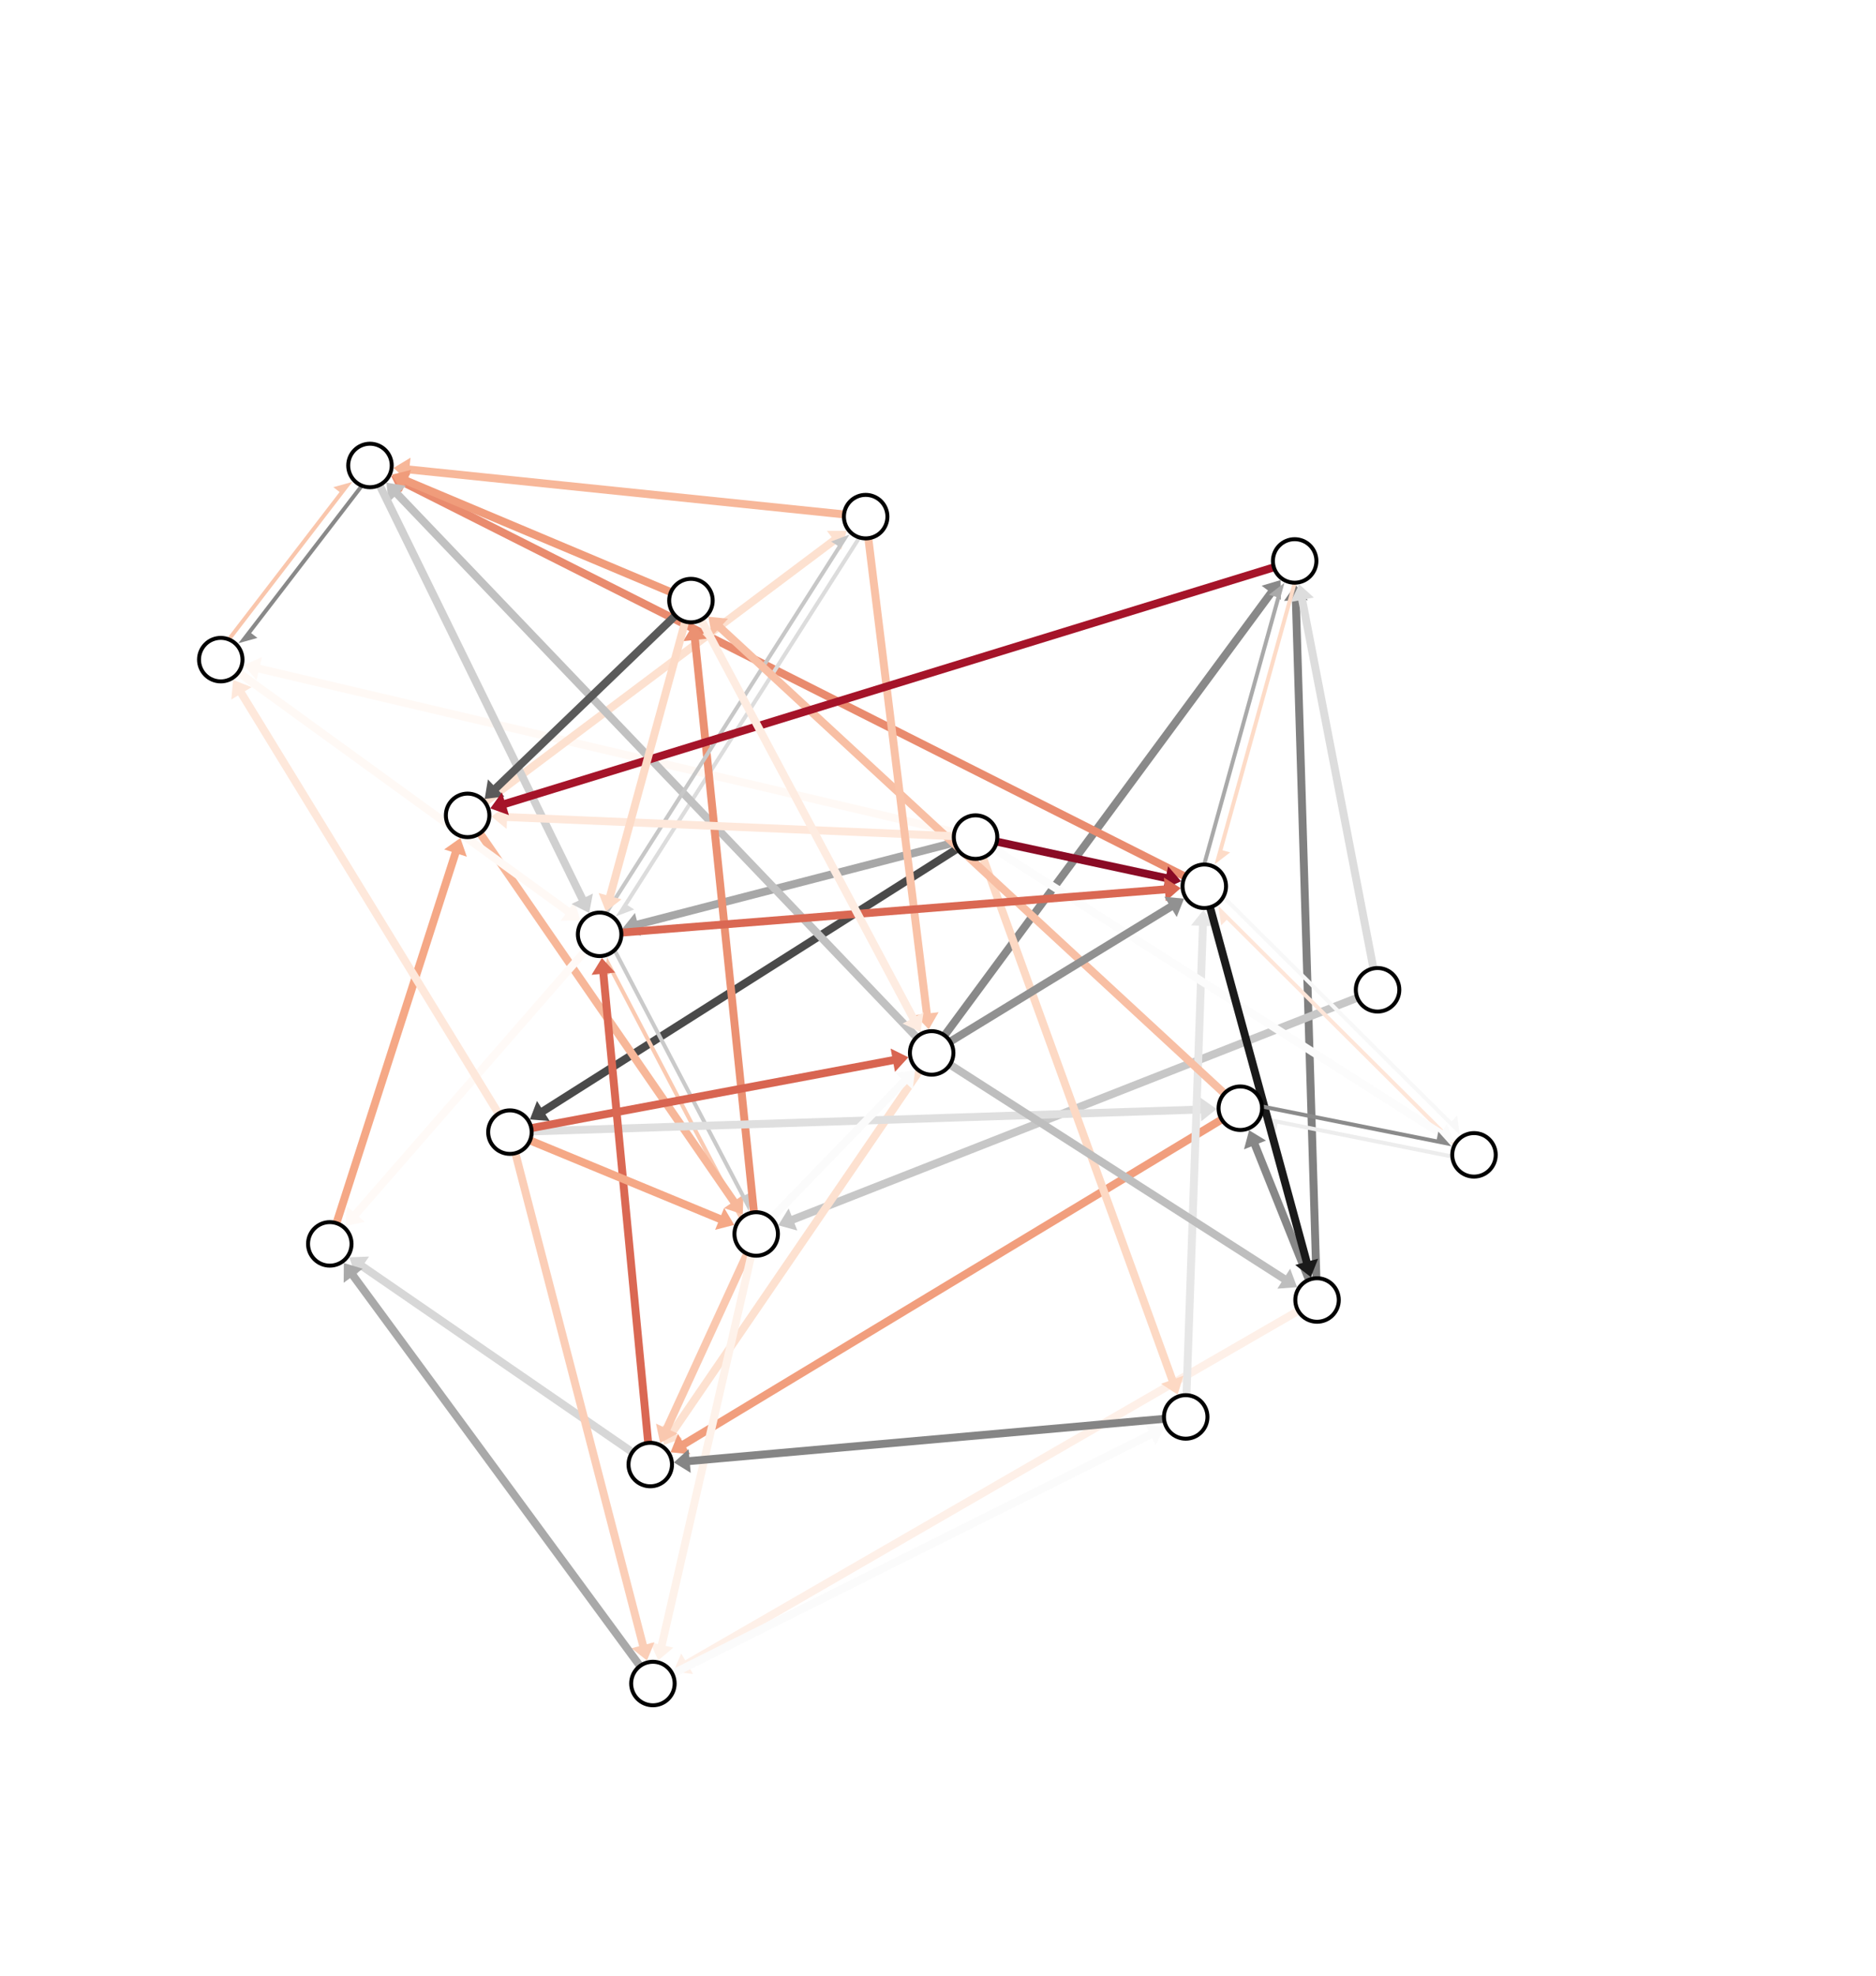 <?xml version="1.0" encoding="utf-8" standalone="no"?>
<!DOCTYPE svg PUBLIC "-//W3C//DTD SVG 1.1//EN"
  "http://www.w3.org/Graphics/SVG/1.1/DTD/svg11.dtd">
<!-- Created with matplotlib (http://matplotlib.org/) -->
<svg height="1455pt" version="1.1" viewBox="0 0 1382 1455" width="1382pt" xmlns="http://www.w3.org/2000/svg" xmlns:xlink="http://www.w3.org/1999/xlink">
 <defs>
  <style type="text/css">
*{stroke-linecap:butt;stroke-linejoin:round;}
  </style>
 </defs>
 <g id="figure_1">
  <g id="patch_1">
   <path d="M 0 1455.84 
L 1382.4 1455.84 
L 1382.4 0 
L 0 0 
z
" style="fill:#ffffff;"/>
  </g>
  <g id="axes_1">
   <g id="patch_2">
    <path clip-path="url(#pf992af3652)" d="M 257.349 925.811 
L 271.903 925.218 
L 268.6 930.017 
L 480.677 1075.972 
L 479.026 1078.372 
L 477.374 1080.772 
L 265.297 934.817 
L 261.994 939.616 
z
" style="fill:#d7d7d7;"/>
   </g>
   <g id="patch_3">
    <path clip-path="url(#pf992af3652)" d="M 179.642 489.705 
L 192.984 483.863 
L 191.652 489.535 
L 719.32 613.538 
L 718.654 616.374 
L 717.988 619.21 
L 190.319 495.207 
L 188.986 500.878 
z
" style="fill:#fff9f5;"/>
   </g>
   <g id="patch_4">
    <path clip-path="url(#pf992af3652)" d="M 458.643 683.59 
L 467.737 672.212 
L 469.195 677.853 
L 717.925 613.554 
L 718.654 616.374 
L 719.383 619.195 
L 470.653 683.494 
L 472.111 689.135 
z
" style="fill:#a7a7a7;"/>
   </g>
   <g id="patch_5">
    <path clip-path="url(#pf992af3652)" d="M 390.407 824.261 
L 395.576 810.644 
L 398.693 815.566 
L 717.095 613.913 
L 718.654 616.374 
L 720.213 618.835 
L 401.81 820.488 
L 404.927 825.41 
z
" style="fill:#4a4a4a;"/>
   </g>
   <g id="patch_6">
    <path clip-path="url(#pf992af3652)" d="M 954.276 430.511 
L 963.364 441.894 
L 957.541 442.07 
L 973.153 957.131 
L 970.241 957.22 
L 967.329 957.308 
L 951.717 442.247 
L 945.894 442.423 
z
" style="fill:#808080;"/>
   </g>
   <g id="patch_7">
    <path clip-path="url(#pf992af3652)" d="M 943.366 427.103 
L 943.476 441.668 
L 938.789 438.208 
L 688.677 777.01 
L 686.334 775.28 
L 683.99 773.55 
L 934.101 434.747 
L 929.414 431.287 
z
" style="fill:#898989;"/>
   </g>
   <g id="patch_8">
    <path clip-path="url(#pf992af3652)" d="M 288.152 350.607 
L 302.491 348.048 
L 299.868 353.251 
L 888.481 649.976 
L 887.169 652.578 
L 885.858 655.179 
L 297.245 358.453 
L 294.623 363.656 
z
" style="fill:#e98b6e;"/>
   </g>
   <g id="patch_9">
    <path clip-path="url(#pf992af3652)" d="M 930.274 822.28 
L 939.992 833.129 
L 941.131 827.416 
L 1084.714 856.052 
L 1085.283 853.195 
z
" style="fill:#ededed;"/>
   </g>
   <g id="patch_10">
    <path clip-path="url(#pf992af3652)" d="M 289.93 344.532 
L 302.418 337.035 
L 301.82 342.83 
L 638.014 377.513 
L 637.715 380.411 
L 637.416 383.308 
L 301.222 348.626 
L 300.624 354.421 
z
" style="fill:#f7b799;"/>
   </g>
   <g id="patch_11">
    <path clip-path="url(#pf992af3652)" d="M 496.12 1230.881 
L 501.843 1217.487 
L 504.756 1222.533 
L 968.785 954.697 
L 970.241 957.22 
L 971.697 959.743 
L 507.668 1227.579 
L 510.581 1232.625 
z
" style="fill:#fef0e8;"/>
   </g>
   <g id="patch_12">
    <path clip-path="url(#pf992af3652)" d="M 288.655 349.517 
L 302.784 345.981 
L 300.525 351.351 
L 510.133 439.542 
L 509.003 442.227 
L 507.873 444.912 
L 298.265 356.721 
L 296.006 362.091 
z
" style="fill:#f09c7b;"/>
   </g>
   <g id="patch_13">
    <path clip-path="url(#pf992af3652)" d="M 957.066 430.201 
L 967.859 439.982 
L 962.139 441.088 
L 1017.685 728.257 
L 1014.825 728.81 
L 1011.965 729.363 
L 956.419 442.195 
L 950.698 443.301 
z
" style="fill:#dddddd;"/>
   </g>
   <g id="patch_14">
    <path clip-path="url(#pf992af3652)" d="M 447.237 704.804 
L 444.891 719.179 
L 450.054 716.48 
L 551.903 911.293 
L 554.485 909.943 
z
" style="fill:#facab1;"/>
   </g>
   <g id="patch_15">
    <path clip-path="url(#pf992af3652)" d="M 623.733 390.899 
L 619.656 404.882 
L 616.16 400.221 
L 346.223 602.709 
L 344.475 600.379 
L 342.727 598.048 
L 612.664 395.561 
L 609.168 390.9 
z
" style="fill:#fde1d0;"/>
   </g>
   <g id="patch_16">
    <path clip-path="url(#pf992af3652)" d="M 857.853 1051.137 
L 851.34 1064.165 
L 848.734 1058.954 
L 482.285 1242.224 
L 480.982 1239.618 
L 479.679 1237.013 
L 846.128 1053.743 
L 843.522 1048.533 
z
" style="fill:#fbfbfb;"/>
   </g>
   <g id="patch_17">
    <path clip-path="url(#pf992af3652)" d="M 547.142 894.206 
L 533.332 889.576 
L 538.128 886.268 
L 342.077 602.033 
L 344.475 600.379 
L 346.873 598.725 
L 542.924 882.96 
L 547.72 879.652 
z
" style="fill:#f7b799;"/>
   </g>
   <g id="patch_18">
    <path clip-path="url(#pf992af3652)" d="M 453.57 674.79 
L 467.202 669.66 
L 462.289 666.529 
L 642.628 383.542 
L 640.172 381.976 
z
" style="fill:#dcdcdc;"/>
   </g>
   <g id="patch_19">
    <path clip-path="url(#pf992af3652)" d="M 573.335 902.204 
L 580.986 889.81 
L 583.116 895.233 
L 1013.76 726.098 
L 1014.825 728.81 
L 1015.89 731.521 
L 585.246 900.656 
L 587.376 906.079 
z
" style="fill:#c7c7c7;"/>
   </g>
   <g id="patch_20">
    <path clip-path="url(#pf992af3652)" d="M 488.893 1063.945 
L 488.258 1049.394 
L 493.067 1052.683 
L 683.929 773.635 
L 686.334 775.28 
L 688.738 776.924 
L 497.876 1055.972 
L 502.685 1059.261 
z
" style="fill:#fde1d0;"/>
   </g>
   <g id="patch_21">
    <path clip-path="url(#pf992af3652)" d="M 946.259 429.101 
L 934.719 437.987 
L 940.332 439.548 
L 881.556 651.018 
L 884.363 651.798 
z
" style="fill:#a9a9a9;"/>
   </g>
   <g id="patch_22">
    <path clip-path="url(#pf992af3652)" d="M 486.326 1062.491 
L 483.252 1048.253 
L 488.546 1050.687 
L 554.419 907.377 
L 557.066 908.594 
L 559.713 909.81 
L 493.839 1053.12 
L 499.133 1055.553 
z
" style="fill:#fac8af;"/>
   </g>
   <g id="patch_23">
    <path clip-path="url(#pf992af3652)" d="M 551.55 891.755 
L 553.896 877.379 
L 548.733 880.079 
L 446.883 685.265 
L 444.302 686.615 
z
" style="fill:#cacaca;"/>
   </g>
   <g id="patch_24">
    <path clip-path="url(#pf992af3652)" d="M 254.439 902.729 
L 255.51 888.203 
L 259.901 892.032 
L 439.525 686.05 
L 441.72 687.965 
L 443.916 689.879 
L 264.292 895.861 
L 268.684 899.69 
z
" style="fill:#fffaf7;"/>
   </g>
   <g id="patch_25">
    <path clip-path="url(#pf992af3652)" d="M 284.626 355.369 
L 298.996 357.747 
L 294.786 361.775 
L 688.439 773.266 
L 686.334 775.28 
L 684.229 777.293 
L 290.576 365.802 
L 286.366 369.83 
z
" style="fill:#c1c1c1;"/>
   </g>
   <g id="patch_26">
    <path clip-path="url(#pf992af3652)" d="M 510.795 459.613 
L 520.682 470.309 
L 514.887 470.906 
L 559.964 908.295 
L 557.066 908.594 
L 554.168 908.892 
L 509.092 471.503 
L 503.296 472.1 
z
" style="fill:#eb9172;"/>
   </g>
   <g id="patch_27">
    <path clip-path="url(#pf992af3652)" d="M 493.99 1069.34 
L 499.45 1055.836 
L 502.46 1060.824 
L 912.197 813.51 
L 913.702 816.004 
L 915.208 818.498 
L 505.471 1065.812 
L 508.482 1070.8 
z
" style="fill:#f19e7d;"/>
   </g>
   <g id="patch_28">
    <path clip-path="url(#pf992af3652)" d="M 175.589 473.626 
L 189.62 469.714 
L 185.001 466.163 
L 277.163 346.29 
L 274.854 344.514 
z
" style="fill:#898989;"/>
   </g>
   <g id="patch_29">
    <path clip-path="url(#pf992af3652)" d="M 870.081 648.906 
L 856.853 655.003 
L 858.076 649.307 
L 718.042 619.222 
L 718.654 616.374 
L 719.266 613.526 
L 859.3 643.611 
L 860.524 637.915 
z
" style="fill:#8a0b25;"/>
   </g>
   <g id="patch_30">
    <path clip-path="url(#pf992af3652)" d="M 427.568 677.708 
L 413.004 677.947 
L 416.423 673.229 
L 160.917 488.065 
L 162.627 485.707 
L 164.336 483.348 
L 419.842 668.512 
L 423.261 663.794 
z
" style="fill:#fff9f5;"/>
   </g>
   <g id="patch_31">
    <path clip-path="url(#pf992af3652)" d="M 896.233 816.576 
L 884.873 825.692 
L 884.682 819.869 
L 375.736 836.525 
L 375.641 833.613 
L 375.546 830.702 
L 884.492 814.046 
L 884.301 808.223 
z
" style="fill:#dfdfdf;"/>
   </g>
   <g id="patch_32">
    <path clip-path="url(#pf992af3652)" d="M 259.581 354.82 
L 245.551 358.731 
L 250.17 362.282 
L 158.008 482.155 
L 160.317 483.931 
z
" style="fill:#f9c6ac;"/>
   </g>
   <g id="patch_33">
    <path clip-path="url(#pf992af3652)" d="M 897.502 666.973 
L 899.596 681.387 
L 903.706 677.258 
L 1081.743 854.467 
L 1083.798 852.403 
z
" style="fill:#fee6d9;"/>
   </g>
   <g id="patch_34">
    <path clip-path="url(#pf992af3652)" d="M 669.155 778.505 
L 659.316 789.244 
L 658.241 783.518 
L 376.179 836.476 
L 375.641 833.613 
L 375.103 830.75 
L 657.165 777.792 
L 656.09 772.066 
z
" style="fill:#d86551;"/>
   </g>
   <g id="patch_35">
    <path clip-path="url(#pf992af3652)" d="M 886.558 670.046 
L 894.884 681.997 
L 889.061 681.793 
L 876.397 1043.421 
L 873.485 1043.319 
L 870.574 1043.217 
L 883.238 681.589 
L 877.416 681.385 
z
" style="fill:#e7e7e7;"/>
   </g>
   <g id="patch_36">
    <path clip-path="url(#pf992af3652)" d="M 920.199 832.231 
L 932.643 839.8 
L 927.234 841.966 
L 972.946 956.137 
L 970.241 957.22 
L 967.537 958.302 
L 921.826 844.131 
L 916.417 846.297 
z
" style="fill:#878787;"/>
   </g>
   <g id="patch_37">
    <path clip-path="url(#pf992af3652)" d="M 867.526 1026.887 
L 855.338 1018.912 
L 860.815 1016.926 
L 715.915 617.367 
L 718.654 616.374 
L 721.393 615.381 
L 866.292 1014.94 
L 871.77 1012.954 
z
" style="fill:#fdd9c4;"/>
   </g>
   <g id="patch_38">
    <path clip-path="url(#pf992af3652)" d="M 443.383 705.364 
L 453.191 716.132 
L 447.391 716.686 
L 481.926 1078.095 
L 479.026 1078.372 
L 476.126 1078.649 
L 441.591 717.24 
L 435.792 717.795 
z
" style="fill:#da6853;"/>
   </g>
   <g id="patch_39">
    <path clip-path="url(#pf992af3652)" d="M 540.913 901.918 
L 526.806 905.544 
L 529.031 900.159 
L 374.528 836.305 
L 375.641 833.613 
L 376.754 830.921 
L 531.257 894.775 
L 533.482 889.39 
z
" style="fill:#f5a886;"/>
   </g>
   <g id="patch_40">
    <path clip-path="url(#pf992af3652)" d="M 434.029 672.269 
L 421.054 665.651 
L 426.286 663.088 
L 269.928 344.021 
L 272.544 342.739 
L 275.16 341.457 
L 431.517 660.524 
L 436.749 657.96 
z
" style="fill:#d0d0d0;"/>
   </g>
   <g id="patch_41">
    <path clip-path="url(#pf992af3652)" d="M 625.865 393.585 
L 612.233 398.715 
L 617.146 401.846 
L 436.807 684.833 
L 439.264 686.399 
z
" style="fill:#c7c7c7;"/>
   </g>
   <g id="patch_42">
    <path clip-path="url(#pf992af3652)" d="M 339.121 617.017 
L 343.871 630.786 
L 338.325 629.002 
L 245.724 916.794 
L 242.951 915.902 
L 240.178 915.01 
L 332.779 627.217 
L 327.233 625.433 
z
" style="fill:#f5a886;"/>
   </g>
   <g id="patch_43">
    <path clip-path="url(#pf992af3652)" d="M 521.843 454.086 
L 536.332 455.572 
L 532.379 459.852 
L 915.679 813.864 
L 913.702 816.004 
L 911.726 818.144 
L 528.426 464.132 
L 524.473 468.412 
z
" style="fill:#f8bfa4;"/>
   </g>
   <g id="patch_44">
    <path clip-path="url(#pf992af3652)" d="M 955.525 947.789 
L 940.999 948.86 
L 944.143 943.955 
L 684.762 777.732 
L 686.334 775.28 
L 687.905 772.827 
L 947.286 939.049 
L 950.43 934.144 
z
" style="fill:#bebebe;"/>
   </g>
   <g id="patch_45">
    <path clip-path="url(#pf992af3652)" d="M 1071.113 840.946 
L 1056.589 842.055 
L 1059.72 837.141 
L 717.089 618.831 
L 718.654 616.374 
L 720.219 613.918 
L 1062.851 832.228 
L 1065.982 827.314 
z
" style="fill:#fcfcfc;"/>
   </g>
   <g id="patch_46">
    <path clip-path="url(#pf992af3652)" d="M 361.937 601.125 
L 373.952 592.892 
L 373.703 598.712 
L 718.778 613.464 
L 718.654 616.374 
L 718.53 619.285 
L 373.454 604.533 
L 373.206 610.354 
z
" style="fill:#fee8db;"/>
   </g>
   <g id="patch_47">
    <path clip-path="url(#pf992af3652)" d="M 484.898 1222.584 
L 478.991 1209.27 
L 484.669 1210.575 
L 554.227 907.941 
L 557.066 908.594 
L 559.905 909.246 
L 490.347 1211.88 
L 496.025 1213.185 
z
" style="fill:#fef2ea;"/>
   </g>
   <g id="patch_48">
    <path clip-path="url(#pf992af3652)" d="M 357.076 588.266 
L 359.42 573.891 
L 363.457 578.091 
L 506.984 440.127 
L 509.003 442.227 
L 511.022 444.327 
L 367.495 582.291 
L 371.532 586.492 
z
" style="fill:#5a5a5a;"/>
   </g>
   <g id="patch_49">
    <path clip-path="url(#pf992af3652)" d="M 496.436 1076.825 
L 507.269 1067.088 
L 507.785 1072.892 
L 873.227 1040.417 
L 873.485 1043.319 
L 873.743 1046.22 
L 508.3 1078.695 
L 508.816 1084.498 
z
" style="fill:#858585;"/>
   </g>
   <g id="patch_50">
    <path clip-path="url(#pf992af3652)" d="M 476.593 1222.7 
L 465.207 1213.616 
L 470.847 1212.153 
L 372.821 834.345 
L 375.641 833.613 
L 378.461 832.881 
L 476.486 1210.689 
L 482.125 1209.226 
z
" style="fill:#fbceb7;"/>
   </g>
   <g id="patch_51">
    <path clip-path="url(#pf992af3652)" d="M 253.305 929.983 
L 267.249 934.194 
L 262.555 937.645 
L 483.329 1237.893 
L 480.982 1239.618 
L 478.635 1241.344 
L 257.861 941.097 
L 253.167 944.548 
z
" style="fill:#a9a9a9;"/>
   </g>
   <g id="patch_52">
    <path clip-path="url(#pf992af3652)" d="M 894.657 636.518 
L 906.197 627.631 
L 900.584 626.071 
L 959.36 414.601 
L 956.553 413.821 
z
" style="fill:#fddbc7;"/>
   </g>
   <g id="patch_53">
    <path clip-path="url(#pf992af3652)" d="M 674.166 787.828 
L 672.329 802.277 
L 668.146 798.221 
L 559.158 910.622 
L 557.066 908.594 
L 554.975 906.566 
L 663.963 794.165 
L 659.781 790.11 
z
" style="fill:#fbfbfb;"/>
   </g>
   <g id="patch_54">
    <path clip-path="url(#pf992af3652)" d="M 965.643 940.357 
L 954.146 931.414 
L 959.767 929.881 
L 884.359 653.344 
L 887.169 652.578 
L 889.98 651.811 
L 965.388 928.349 
L 971.009 926.816 
z
" style="fill:#1a1a1a;"/>
   </g>
   <g id="patch_55">
    <path clip-path="url(#pf992af3652)" d="M 684.198 757.932 
L 674.1 747.435 
L 679.882 746.723 
L 634.824 380.767 
L 637.715 380.411 
L 640.606 380.055 
L 685.665 746.011 
L 691.447 745.299 
z
" style="fill:#f9c2a7;"/>
   </g>
   <g id="patch_56">
    <path clip-path="url(#pf992af3652)" d="M 171.754 500.613 
L 185.291 505.987 
L 180.322 509.029 
L 378.125 832.092 
L 375.641 833.613 
L 373.157 835.134 
L 175.354 512.072 
L 170.385 515.114 
z
" style="fill:#fee8db;"/>
   </g>
   <g id="patch_57">
    <path clip-path="url(#pf992af3652)" d="M 361.181 595.242 
L 369.75 583.464 
L 371.463 589.033 
L 952.89 410.257 
L 953.746 413.041 
L 954.603 415.825 
L 373.175 594.602 
L 374.887 600.171 
z
" style="fill:#a51429;"/>
   </g>
   <g id="patch_58">
    <path clip-path="url(#pf992af3652)" d="M 1075.52 835.943 
L 1073.427 821.529 
L 1069.317 825.658 
L 891.279 648.448 
L 889.224 650.513 
z
" style="fill:#f8f8f8;"/>
   </g>
   <g id="patch_59">
    <path clip-path="url(#pf992af3652)" d="M 869.746 653.962 
L 858.822 663.596 
L 858.361 657.789 
L 441.951 690.868 
L 441.72 687.965 
L 441.49 685.061 
L 857.899 651.981 
L 857.438 646.173 
z
" style="fill:#da6853;"/>
   </g>
   <g id="patch_60">
    <path clip-path="url(#pf992af3652)" d="M 446.336 671.106 
L 440.984 657.56 
L 446.604 659.099 
L 506.193 441.458 
L 509.003 442.227 
L 511.813 442.996 
L 452.223 660.637 
L 457.842 662.176 
z
" style="fill:#fddbc7;"/>
   </g>
   <g id="patch_61">
    <path clip-path="url(#pf992af3652)" d="M 1069.282 844.063 
L 1059.564 833.213 
L 1058.425 838.927 
L 914.842 810.291 
L 914.272 813.148 
z
" style="fill:#8b8b8b;"/>
   </g>
   <g id="patch_62">
    <path clip-path="url(#pf992af3652)" d="M 678.119 759.852 
L 664.929 753.674 
L 670.071 750.936 
L 506.432 443.596 
L 509.003 442.227 
L 511.574 440.858 
L 675.214 748.197 
L 680.357 745.459 
z
" style="fill:#feece1;"/>
   </g>
   <g id="patch_63">
    <path clip-path="url(#pf992af3652)" d="M 872.254 661.69 
L 866.867 675.223 
L 863.829 670.251 
L 687.852 777.766 
L 686.334 775.28 
L 684.815 772.794 
L 860.792 665.279 
L 857.754 660.308 
z
" style="fill:#919191;"/>
   </g>
   <g id="matplotlib.axis_1"/>
   <g id="matplotlib.axis_2"/>
   <g id="patch_64">
    <path clip-path="url(#pf992af3652)" d="M 718.654 633.853 
C 723.289 633.853 727.736 632.011 731.013 628.733 
C 734.291 625.456 736.133 621.01 736.133 616.374 
C 736.133 611.739 734.291 607.293 731.013 604.015 
C 727.736 600.737 723.289 598.896 718.654 598.896 
C 714.019 598.896 709.573 600.737 706.295 604.015 
C 703.017 607.293 701.176 611.739 701.176 616.374 
C 701.176 621.01 703.017 625.456 706.295 628.733 
C 709.573 632.011 714.019 633.853 718.654 633.853 
z
"/>
   </g>
   <g id="patch_65">
    <path clip-path="url(#pf992af3652)" d="M 162.627 503.185 
C 167.262 503.185 171.708 501.343 174.986 498.066 
C 178.264 494.788 180.105 490.342 180.105 485.707 
C 180.105 481.071 178.264 476.625 174.986 473.347 
C 171.708 470.07 167.262 468.228 162.627 468.228 
C 157.991 468.228 153.545 470.07 150.268 473.347 
C 146.99 476.625 145.148 481.071 145.148 485.707 
C 145.148 490.342 146.99 494.788 150.268 498.066 
C 153.545 501.343 157.991 503.185 162.627 503.185 
z
"/>
   </g>
   <g id="patch_66">
    <path clip-path="url(#pf992af3652)" d="M 375.641 851.092 
C 380.276 851.092 384.723 849.25 388 845.972 
C 391.278 842.695 393.12 838.248 393.12 833.613 
C 393.12 828.978 391.278 824.532 388 821.254 
C 384.723 817.976 380.276 816.135 375.641 816.135 
C 371.006 816.135 366.56 817.976 363.282 821.254 
C 360.004 824.532 358.163 828.978 358.163 833.613 
C 358.163 838.248 360.004 842.695 363.282 845.972 
C 366.56 849.25 371.006 851.092 375.641 851.092 
z
"/>
   </g>
   <g id="patch_67">
    <path clip-path="url(#pf992af3652)" d="M 479.026 1095.85 
C 483.661 1095.85 488.107 1094.009 491.385 1090.731 
C 494.663 1087.453 496.504 1083.007 496.504 1078.372 
C 496.504 1073.736 494.663 1069.29 491.385 1066.013 
C 488.107 1062.735 483.661 1060.893 479.026 1060.893 
C 474.391 1060.893 469.944 1062.735 466.667 1066.013 
C 463.389 1069.29 461.547 1073.736 461.547 1078.372 
C 461.547 1083.007 463.389 1087.453 466.667 1090.731 
C 469.944 1094.009 474.391 1095.85 479.026 1095.85 
z
"/>
   </g>
   <g id="patch_68">
    <path clip-path="url(#pf992af3652)" d="M 970.241 974.698 
C 974.877 974.698 979.323 972.857 982.6 969.579 
C 985.878 966.301 987.72 961.855 987.72 957.22 
C 987.72 952.584 985.878 948.138 982.6 944.861 
C 979.323 941.583 974.877 939.741 970.241 939.741 
C 965.606 939.741 961.16 941.583 957.882 944.861 
C 954.604 948.138 952.763 952.584 952.763 957.22 
C 952.763 961.855 954.604 966.301 957.882 969.579 
C 961.16 972.857 965.606 974.698 970.241 974.698 
z
"/>
   </g>
   <g id="patch_69">
    <path clip-path="url(#pf992af3652)" d="M 913.702 833.483 
C 918.338 833.483 922.784 831.641 926.062 828.364 
C 929.339 825.086 931.181 820.64 931.181 816.004 
C 931.181 811.369 929.339 806.923 926.062 803.645 
C 922.784 800.368 918.338 798.526 913.702 798.526 
C 909.067 798.526 904.621 800.368 901.343 803.645 
C 898.066 806.923 896.224 811.369 896.224 816.004 
C 896.224 820.64 898.066 825.086 901.343 828.364 
C 904.621 831.641 909.067 833.483 913.702 833.483 
z
"/>
   </g>
   <g id="patch_70">
    <path clip-path="url(#pf992af3652)" d="M 441.72 705.443 
C 446.356 705.443 450.802 703.601 454.08 700.324 
C 457.357 697.046 459.199 692.6 459.199 687.965 
C 459.199 683.329 457.357 678.883 454.08 675.605 
C 450.802 672.328 446.356 670.486 441.72 670.486 
C 437.085 670.486 432.639 672.328 429.361 675.605 
C 426.083 678.883 424.242 683.329 424.242 687.965 
C 424.242 692.6 426.083 697.046 429.361 700.324 
C 432.639 703.601 437.085 705.443 441.72 705.443 
z
"/>
   </g>
   <g id="patch_71">
    <path clip-path="url(#pf992af3652)" d="M 557.066 926.072 
C 561.702 926.072 566.148 924.231 569.425 920.953 
C 572.703 917.675 574.545 913.229 574.545 908.594 
C 574.545 903.958 572.703 899.512 569.425 896.234 
C 566.148 892.957 561.702 891.115 557.066 891.115 
C 552.431 891.115 547.985 892.957 544.707 896.234 
C 541.429 899.512 539.588 903.958 539.588 908.594 
C 539.588 913.229 541.429 917.675 544.707 920.953 
C 547.985 924.231 552.431 926.072 557.066 926.072 
z
"/>
   </g>
   <g id="patch_72">
    <path clip-path="url(#pf992af3652)" d="M 480.982 1257.097 
C 485.618 1257.097 490.064 1255.255 493.341 1251.977 
C 496.619 1248.7 498.461 1244.254 498.461 1239.618 
C 498.461 1234.983 496.619 1230.537 493.341 1227.259 
C 490.064 1223.981 485.618 1222.14 480.982 1222.14 
C 476.347 1222.14 471.901 1223.981 468.623 1227.259 
C 465.345 1230.537 463.504 1234.983 463.504 1239.618 
C 463.504 1244.254 465.345 1248.7 468.623 1251.977 
C 471.901 1255.255 476.347 1257.097 480.982 1257.097 
z
"/>
   </g>
   <g id="patch_73">
    <path clip-path="url(#pf992af3652)" d="M 242.951 933.38 
C 247.586 933.38 252.033 931.539 255.31 928.261 
C 258.588 924.983 260.43 920.537 260.43 915.902 
C 260.43 911.267 258.588 906.82 255.31 903.543 
C 252.033 900.265 247.586 898.423 242.951 898.423 
C 238.316 898.423 233.87 900.265 230.592 903.543 
C 227.314 906.82 225.473 911.267 225.473 915.902 
C 225.473 920.537 227.314 924.983 230.592 928.261 
C 233.87 931.539 238.316 933.38 242.951 933.38 
z
"/>
   </g>
   <g id="patch_74">
    <path clip-path="url(#pf992af3652)" d="M 873.485 1060.797 
C 878.121 1060.797 882.567 1058.955 885.844 1055.678 
C 889.122 1052.4 890.964 1047.954 890.964 1043.319 
C 890.964 1038.683 889.122 1034.237 885.844 1030.959 
C 882.567 1027.682 878.121 1025.84 873.485 1025.84 
C 868.85 1025.84 864.404 1027.682 861.126 1030.959 
C 857.848 1034.237 856.007 1038.683 856.007 1043.319 
C 856.007 1047.954 857.848 1052.4 861.126 1055.678 
C 864.404 1058.955 868.85 1060.797 873.485 1060.797 
z
"/>
   </g>
   <g id="patch_75">
    <path clip-path="url(#pf992af3652)" d="M 509.003 459.706 
C 513.638 459.706 518.084 457.864 521.362 454.586 
C 524.64 451.309 526.481 446.862 526.481 442.227 
C 526.481 437.592 524.64 433.146 521.362 429.868 
C 518.084 426.59 513.638 424.749 509.003 424.749 
C 504.368 424.749 499.921 426.59 496.644 429.868 
C 493.366 433.146 491.524 437.592 491.524 442.227 
C 491.524 446.862 493.366 451.309 496.644 454.586 
C 499.921 457.864 504.368 459.706 509.003 459.706 
z
"/>
   </g>
   <g id="patch_76">
    <path clip-path="url(#pf992af3652)" d="M 953.746 430.519 
C 958.382 430.519 962.828 428.678 966.106 425.4 
C 969.383 422.122 971.225 417.676 971.225 413.041 
C 971.225 408.406 969.383 403.959 966.106 400.682 
C 962.828 397.404 958.382 395.562 953.746 395.562 
C 949.111 395.562 944.665 397.404 941.387 400.682 
C 938.11 403.959 936.268 408.406 936.268 413.041 
C 936.268 417.676 938.11 422.122 941.387 425.4 
C 944.665 428.678 949.111 430.519 953.746 430.519 
z
"/>
   </g>
   <g id="patch_77">
    <path clip-path="url(#pf992af3652)" d="M 344.475 617.857 
C 349.11 617.857 353.556 616.016 356.834 612.738 
C 360.111 609.46 361.953 605.014 361.953 600.379 
C 361.953 595.743 360.111 591.297 356.834 588.02 
C 353.556 584.742 349.11 582.9 344.475 582.9 
C 339.839 582.9 335.393 584.742 332.115 588.02 
C 328.838 591.297 326.996 595.743 326.996 600.379 
C 326.996 605.014 328.838 609.46 332.115 612.738 
C 335.393 616.016 339.839 617.857 344.475 617.857 
z
"/>
   </g>
   <g id="patch_78">
    <path clip-path="url(#pf992af3652)" d="M 1085.853 867.817 
C 1090.489 867.817 1094.935 865.975 1098.212 862.697 
C 1101.49 859.42 1103.332 854.973 1103.332 850.338 
C 1103.332 845.703 1101.49 841.257 1098.212 837.979 
C 1094.935 834.701 1090.489 832.86 1085.853 832.86 
C 1081.218 832.86 1076.772 834.701 1073.494 837.979 
C 1070.216 841.257 1068.375 845.703 1068.375 850.338 
C 1068.375 854.973 1070.216 859.42 1073.494 862.697 
C 1076.772 865.975 1081.218 867.817 1085.853 867.817 
z
"/>
   </g>
   <g id="patch_79">
    <path clip-path="url(#pf992af3652)" d="M 686.334 792.758 
C 690.969 792.758 695.415 790.917 698.693 787.639 
C 701.97 784.361 703.812 779.915 703.812 775.28 
C 703.812 770.644 701.97 766.198 698.693 762.921 
C 695.415 759.643 690.969 757.801 686.334 757.801 
C 681.698 757.801 677.252 759.643 673.974 762.921 
C 670.697 766.198 668.855 770.644 668.855 775.28 
C 668.855 779.915 670.697 784.361 673.974 787.639 
C 677.252 790.917 681.698 792.758 686.334 792.758 
z
"/>
   </g>
   <g id="patch_80">
    <path clip-path="url(#pf992af3652)" d="M 637.715 397.889 
C 642.35 397.889 646.796 396.048 650.074 392.77 
C 653.352 389.492 655.193 385.046 655.193 380.411 
C 655.193 375.775 653.352 371.329 650.074 368.052 
C 646.796 364.774 642.35 362.932 637.715 362.932 
C 633.08 362.932 628.633 364.774 625.356 368.052 
C 622.078 371.329 620.236 375.775 620.236 380.411 
C 620.236 385.046 622.078 389.492 625.356 392.77 
C 628.633 396.048 633.08 397.889 637.715 397.889 
z
"/>
   </g>
   <g id="patch_81">
    <path clip-path="url(#pf992af3652)" d="M 272.544 360.217 
C 277.179 360.217 281.626 358.376 284.903 355.098 
C 288.181 351.82 290.023 347.374 290.023 342.739 
C 290.023 338.103 288.181 333.657 284.903 330.379 
C 281.626 327.102 277.179 325.26 272.544 325.26 
C 267.909 325.26 263.463 327.102 260.185 330.379 
C 256.907 333.657 255.066 338.103 255.066 342.739 
C 255.066 347.374 256.907 351.82 260.185 355.098 
C 263.463 358.376 267.909 360.217 272.544 360.217 
z
"/>
   </g>
   <g id="patch_82">
    <path clip-path="url(#pf992af3652)" d="M 887.169 670.056 
C 891.805 670.056 896.251 668.215 899.528 664.937 
C 902.806 661.659 904.648 657.213 904.648 652.578 
C 904.648 647.942 902.806 643.496 899.528 640.219 
C 896.251 636.941 891.805 635.099 887.169 635.099 
C 882.534 635.099 878.088 636.941 874.81 640.219 
C 871.532 643.496 869.691 647.942 869.691 652.578 
C 869.691 657.213 871.532 661.659 874.81 664.937 
C 878.088 668.215 882.534 670.056 887.169 670.056 
z
"/>
   </g>
   <g id="patch_83">
    <path clip-path="url(#pf992af3652)" d="M 1014.825 746.288 
C 1019.461 746.288 1023.907 744.447 1027.185 741.169 
C 1030.462 737.891 1032.304 733.445 1032.304 728.81 
C 1032.304 724.175 1030.462 719.728 1027.185 716.451 
C 1023.907 713.173 1019.461 711.331 1014.825 711.331 
C 1010.19 711.331 1005.744 713.173 1002.466 716.451 
C 999.189 719.728 997.347 724.175 997.347 728.81 
C 997.347 733.445 999.189 737.891 1002.466 741.169 
C 1005.744 744.447 1010.19 746.288 1014.825 746.288 
z
"/>
   </g>
   <g id="patch_84">
    <path clip-path="url(#pf992af3652)" d="M 718.654 630.94 
C 722.517 630.94 726.222 629.405 728.953 626.674 
C 731.685 623.942 733.219 620.237 733.219 616.374 
C 733.219 612.512 731.685 608.806 728.953 606.075 
C 726.222 603.344 722.517 601.809 718.654 601.809 
C 714.791 601.809 711.086 603.344 708.355 606.075 
C 705.623 608.806 704.089 612.512 704.089 616.374 
C 704.089 620.237 705.623 623.942 708.355 626.674 
C 711.086 629.405 714.791 630.94 718.654 630.94 
z
" style="fill:#ffffff;"/>
   </g>
   <g id="patch_85">
    <path clip-path="url(#pf992af3652)" d="M 162.627 500.272 
C 166.49 500.272 170.195 498.737 172.926 496.006 
C 175.657 493.274 177.192 489.569 177.192 485.707 
C 177.192 481.844 175.657 478.139 172.926 475.407 
C 170.195 472.676 166.49 471.141 162.627 471.141 
C 158.764 471.141 155.059 472.676 152.327 475.407 
C 149.596 478.139 148.061 481.844 148.061 485.707 
C 148.061 489.569 149.596 493.274 152.327 496.006 
C 155.059 498.737 158.764 500.272 162.627 500.272 
z
" style="fill:#ffffff;"/>
   </g>
   <g id="patch_86">
    <path clip-path="url(#pf992af3652)" d="M 375.641 848.179 
C 379.504 848.179 383.209 846.644 385.94 843.912 
C 388.672 841.181 390.206 837.476 390.206 833.613 
C 390.206 829.75 388.672 826.045 385.94 823.314 
C 383.209 820.582 379.504 819.048 375.641 819.048 
C 371.778 819.048 368.073 820.582 365.342 823.314 
C 362.61 826.045 361.076 829.75 361.076 833.613 
C 361.076 837.476 362.61 841.181 365.342 843.912 
C 368.073 846.644 371.778 848.179 375.641 848.179 
z
" style="fill:#ffffff;"/>
   </g>
   <g id="patch_87">
    <path clip-path="url(#pf992af3652)" d="M 479.026 1092.937 
C 482.889 1092.937 486.594 1091.403 489.325 1088.671 
C 492.057 1085.94 493.591 1082.235 493.591 1078.372 
C 493.591 1074.509 492.057 1070.804 489.325 1068.073 
C 486.594 1065.341 482.889 1063.806 479.026 1063.806 
C 475.163 1063.806 471.458 1065.341 468.727 1068.073 
C 465.995 1070.804 464.461 1074.509 464.461 1078.372 
C 464.461 1082.235 465.995 1085.94 468.727 1088.671 
C 471.458 1091.403 475.163 1092.937 479.026 1092.937 
z
" style="fill:#ffffff;"/>
   </g>
   <g id="patch_88">
    <path clip-path="url(#pf992af3652)" d="M 970.241 971.785 
C 974.104 971.785 977.809 970.25 980.541 967.519 
C 983.272 964.788 984.807 961.083 984.807 957.22 
C 984.807 953.357 983.272 949.652 980.541 946.92 
C 977.809 944.189 974.104 942.654 970.241 942.654 
C 966.378 942.654 962.673 944.189 959.942 946.92 
C 957.211 949.652 955.676 953.357 955.676 957.22 
C 955.676 961.083 957.211 964.788 959.942 967.519 
C 962.673 970.25 966.378 971.785 970.241 971.785 
z
" style="fill:#ffffff;"/>
   </g>
   <g id="patch_89">
    <path clip-path="url(#pf992af3652)" d="M 913.702 830.57 
C 917.565 830.57 921.27 829.035 924.002 826.304 
C 926.733 823.572 928.268 819.867 928.268 816.004 
C 928.268 812.142 926.733 808.437 924.002 805.705 
C 921.27 802.974 917.565 801.439 913.702 801.439 
C 909.84 801.439 906.135 802.974 903.403 805.705 
C 900.672 808.437 899.137 812.142 899.137 816.004 
C 899.137 819.867 900.672 823.572 903.403 826.304 
C 906.135 829.035 909.84 830.57 913.702 830.57 
z
" style="fill:#ffffff;"/>
   </g>
   <g id="patch_90">
    <path clip-path="url(#pf992af3652)" d="M 441.72 702.53 
C 445.583 702.53 449.288 700.995 452.02 698.264 
C 454.751 695.532 456.286 691.827 456.286 687.965 
C 456.286 684.102 454.751 680.397 452.02 677.665 
C 449.288 674.934 445.583 673.399 441.72 673.399 
C 437.858 673.399 434.152 674.934 431.421 677.665 
C 428.69 680.397 427.155 684.102 427.155 687.965 
C 427.155 691.827 428.69 695.532 431.421 698.264 
C 434.152 700.995 437.858 702.53 441.72 702.53 
z
" style="fill:#ffffff;"/>
   </g>
   <g id="patch_91">
    <path clip-path="url(#pf992af3652)" d="M 557.066 923.159 
C 560.929 923.159 564.634 921.624 567.366 918.893 
C 570.097 916.162 571.632 912.456 571.632 908.594 
C 571.632 904.731 570.097 901.026 567.366 898.294 
C 564.634 895.563 560.929 894.028 557.066 894.028 
C 553.203 894.028 549.498 895.563 546.767 898.294 
C 544.035 901.026 542.501 904.731 542.501 908.594 
C 542.501 912.456 544.035 916.162 546.767 918.893 
C 549.498 921.624 553.203 923.159 557.066 923.159 
z
" style="fill:#ffffff;"/>
   </g>
   <g id="patch_92">
    <path clip-path="url(#pf992af3652)" d="M 480.982 1254.184 
C 484.845 1254.184 488.55 1252.649 491.282 1249.918 
C 494.013 1247.186 495.548 1243.481 495.548 1239.618 
C 495.548 1235.755 494.013 1232.05 491.282 1229.319 
C 488.55 1226.588 484.845 1225.053 480.982 1225.053 
C 477.119 1225.053 473.414 1226.588 470.683 1229.319 
C 467.952 1232.05 466.417 1235.755 466.417 1239.618 
C 466.417 1243.481 467.952 1247.186 470.683 1249.918 
C 473.414 1252.649 477.119 1254.184 480.982 1254.184 
z
" style="fill:#ffffff;"/>
   </g>
   <g id="patch_93">
    <path clip-path="url(#pf992af3652)" d="M 242.951 930.467 
C 246.814 930.467 250.519 928.933 253.25 926.201 
C 255.982 923.47 257.516 919.765 257.516 915.902 
C 257.516 912.039 255.982 908.334 253.25 905.603 
C 250.519 902.871 246.814 901.336 242.951 901.336 
C 239.088 901.336 235.383 902.871 232.652 905.603 
C 229.92 908.334 228.386 912.039 228.386 915.902 
C 228.386 919.765 229.92 923.47 232.652 926.201 
C 235.383 928.933 239.088 930.467 242.951 930.467 
z
" style="fill:#ffffff;"/>
   </g>
   <g id="patch_94">
    <path clip-path="url(#pf992af3652)" d="M 873.485 1057.884 
C 877.348 1057.884 881.053 1056.349 883.785 1053.618 
C 886.516 1050.887 888.051 1047.181 888.051 1043.319 
C 888.051 1039.456 886.516 1035.751 883.785 1033.019 
C 881.053 1030.288 877.348 1028.753 873.485 1028.753 
C 869.622 1028.753 865.917 1030.288 863.186 1033.019 
C 860.455 1035.751 858.92 1039.456 858.92 1043.319 
C 858.92 1047.181 860.455 1050.887 863.186 1053.618 
C 865.917 1056.349 869.622 1057.884 873.485 1057.884 
z
" style="fill:#ffffff;"/>
   </g>
   <g id="patch_95">
    <path clip-path="url(#pf992af3652)" d="M 509.003 456.792 
C 512.866 456.792 516.571 455.258 519.302 452.526 
C 522.034 449.795 523.568 446.09 523.568 442.227 
C 523.568 438.364 522.034 434.659 519.302 431.928 
C 516.571 429.196 512.866 427.662 509.003 427.662 
C 505.14 427.662 501.435 429.196 498.704 431.928 
C 495.972 434.659 494.437 438.364 494.437 442.227 
C 494.437 446.09 495.972 449.795 498.704 452.526 
C 501.435 455.258 505.14 456.792 509.003 456.792 
z
" style="fill:#ffffff;"/>
   </g>
   <g id="patch_96">
    <path clip-path="url(#pf992af3652)" d="M 953.746 427.606 
C 957.609 427.606 961.314 426.072 964.046 423.34 
C 966.777 420.609 968.312 416.904 968.312 413.041 
C 968.312 409.178 966.777 405.473 964.046 402.742 
C 961.314 400.01 957.609 398.476 953.746 398.476 
C 949.884 398.476 946.179 400.01 943.447 402.742 
C 940.716 405.473 939.181 409.178 939.181 413.041 
C 939.181 416.904 940.716 420.609 943.447 423.34 
C 946.179 426.072 949.884 427.606 953.746 427.606 
z
" style="fill:#ffffff;"/>
   </g>
   <g id="patch_97">
    <path clip-path="url(#pf992af3652)" d="M 344.475 614.944 
C 348.337 614.944 352.042 613.409 354.774 610.678 
C 357.505 607.947 359.04 604.242 359.04 600.379 
C 359.04 596.516 357.505 592.811 354.774 590.079 
C 352.042 587.348 348.337 585.813 344.475 585.813 
C 340.612 585.813 336.907 587.348 334.175 590.079 
C 331.444 592.811 329.909 596.516 329.909 600.379 
C 329.909 604.242 331.444 607.947 334.175 610.678 
C 336.907 613.409 340.612 614.944 344.475 614.944 
z
" style="fill:#ffffff;"/>
   </g>
   <g id="patch_98">
    <path clip-path="url(#pf992af3652)" d="M 1085.853 864.904 
C 1089.716 864.904 1093.421 863.369 1096.153 860.637 
C 1098.884 857.906 1100.419 854.201 1100.419 850.338 
C 1100.419 846.475 1098.884 842.77 1096.153 840.039 
C 1093.421 837.307 1089.716 835.773 1085.853 835.773 
C 1081.99 835.773 1078.285 837.307 1075.554 840.039 
C 1072.823 842.77 1071.288 846.475 1071.288 850.338 
C 1071.288 854.201 1072.823 857.906 1075.554 860.637 
C 1078.285 863.369 1081.99 864.904 1085.853 864.904 
z
" style="fill:#ffffff;"/>
   </g>
   <g id="patch_99">
    <path clip-path="url(#pf992af3652)" d="M 686.334 789.845 
C 690.196 789.845 693.901 788.31 696.633 785.579 
C 699.364 782.848 700.899 779.142 700.899 775.28 
C 700.899 771.417 699.364 767.712 696.633 764.98 
C 693.901 762.249 690.196 760.714 686.334 760.714 
C 682.471 760.714 678.766 762.249 676.034 764.98 
C 673.303 767.712 671.768 771.417 671.768 775.28 
C 671.768 779.142 673.303 782.848 676.034 785.579 
C 678.766 788.31 682.471 789.845 686.334 789.845 
z
" style="fill:#ffffff;"/>
   </g>
   <g id="patch_100">
    <path clip-path="url(#pf992af3652)" d="M 637.715 394.976 
C 641.578 394.976 645.283 393.441 648.014 390.71 
C 650.746 387.979 652.28 384.274 652.28 380.411 
C 652.28 376.548 650.746 372.843 648.014 370.111 
C 645.283 367.38 641.578 365.845 637.715 365.845 
C 633.852 365.845 630.147 367.38 627.416 370.111 
C 624.684 372.843 623.15 376.548 623.15 380.411 
C 623.15 384.274 624.684 387.979 627.416 390.71 
C 630.147 393.441 633.852 394.976 637.715 394.976 
z
" style="fill:#ffffff;"/>
   </g>
   <g id="patch_101">
    <path clip-path="url(#pf992af3652)" d="M 272.544 357.304 
C 276.407 357.304 280.112 355.769 282.843 353.038 
C 285.575 350.307 287.11 346.601 287.11 342.739 
C 287.11 338.876 285.575 335.171 282.843 332.439 
C 280.112 329.708 276.407 328.173 272.544 328.173 
C 268.681 328.173 264.976 329.708 262.245 332.439 
C 259.513 335.171 257.979 338.876 257.979 342.739 
C 257.979 346.601 259.513 350.307 262.245 353.038 
C 264.976 355.769 268.681 357.304 272.544 357.304 
z
" style="fill:#ffffff;"/>
   </g>
   <g id="patch_102">
    <path clip-path="url(#pf992af3652)" d="M 887.169 667.143 
C 891.032 667.143 894.737 665.608 897.469 662.877 
C 900.2 660.146 901.735 656.441 901.735 652.578 
C 901.735 648.715 900.2 645.01 897.469 642.278 
C 894.737 639.547 891.032 638.012 887.169 638.012 
C 883.306 638.012 879.601 639.547 876.87 642.278 
C 874.139 645.01 872.604 648.715 872.604 652.578 
C 872.604 656.441 874.139 660.146 876.87 662.877 
C 879.601 665.608 883.306 667.143 887.169 667.143 
z
" style="fill:#ffffff;"/>
   </g>
   <g id="patch_103">
    <path clip-path="url(#pf992af3652)" d="M 1014.825 743.375 
C 1018.688 743.375 1022.393 741.841 1025.125 739.109 
C 1027.856 736.378 1029.391 732.673 1029.391 728.81 
C 1029.391 724.947 1027.856 721.242 1025.125 718.511 
C 1022.393 715.779 1018.688 714.244 1014.825 714.244 
C 1010.963 714.244 1007.257 715.779 1004.526 718.511 
C 1001.795 721.242 1000.26 724.947 1000.26 728.81 
C 1000.26 732.673 1001.795 736.378 1004.526 739.109 
C 1007.257 741.841 1010.963 743.375 1014.825 743.375 
z
" style="fill:#ffffff;"/>
   </g>
  </g>
 </g>
 <defs>
  <clipPath id="pf992af3652">
   <rect height="1292.783" width="1317.6" x="32.4" y="81.528"/>
  </clipPath>
 </defs>
</svg>
